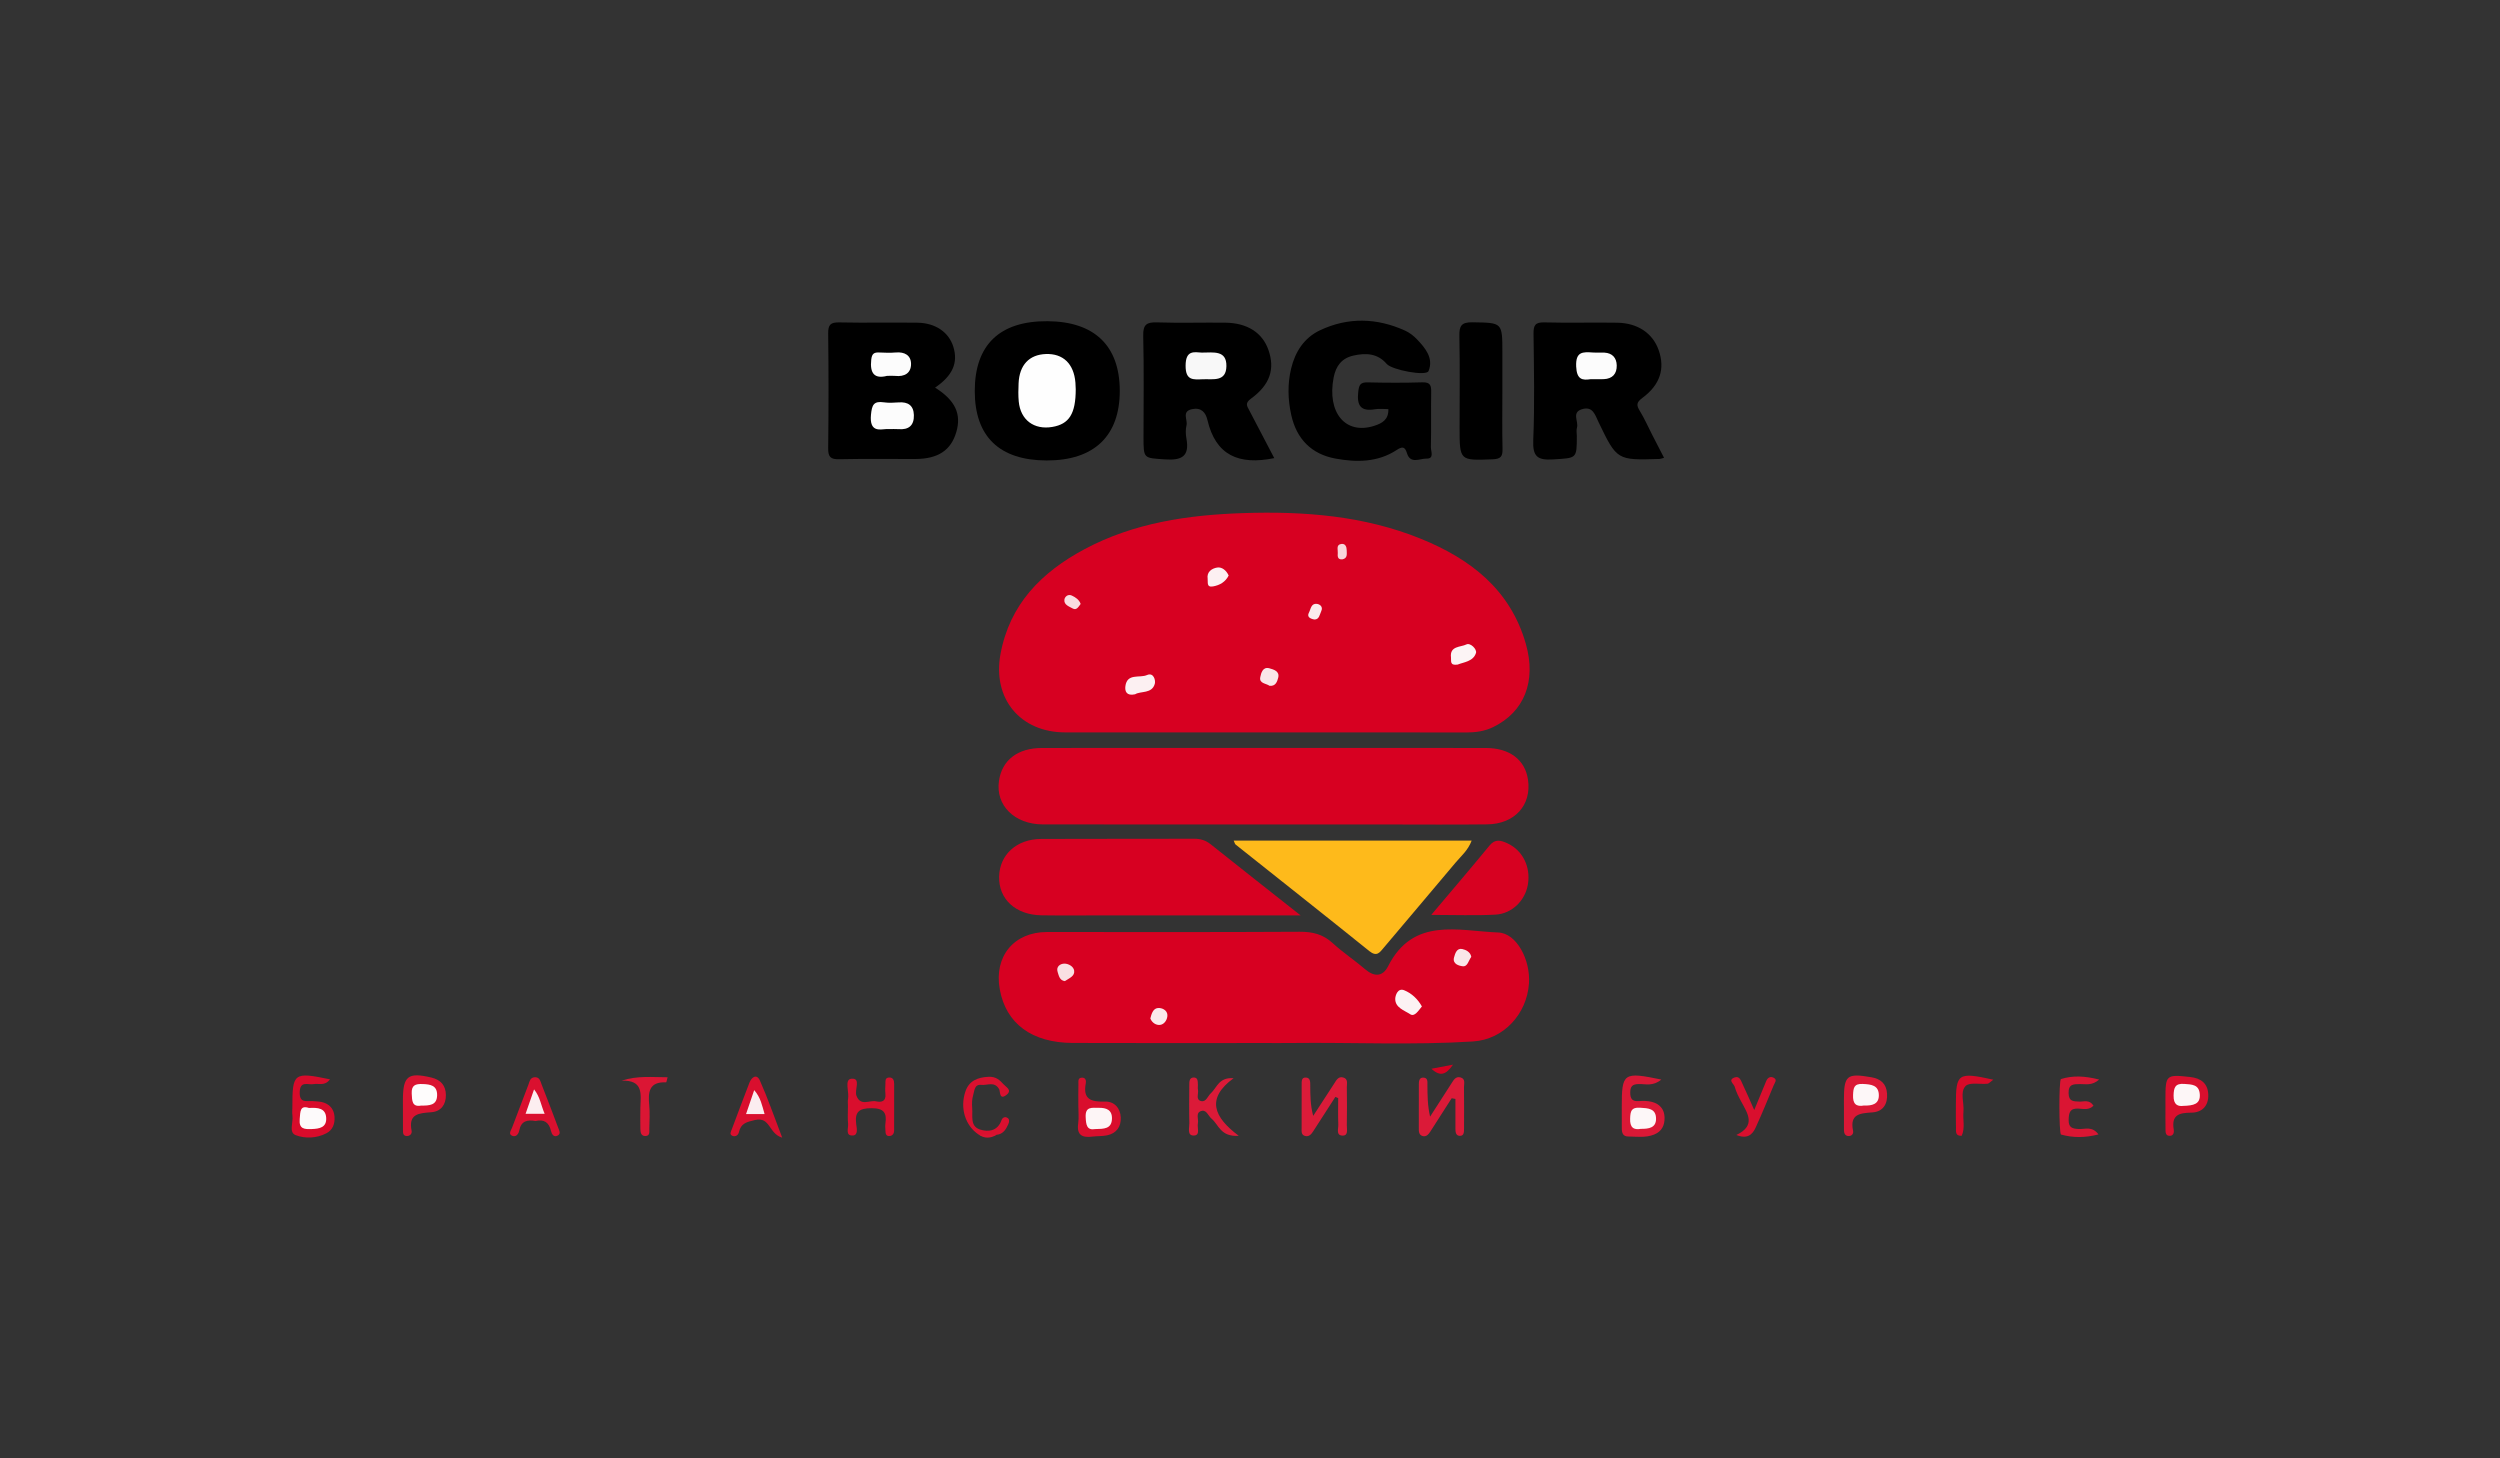 <?xml version="1.0" encoding="utf-8"?>
<!-- Generator: Adobe Illustrator 16.0.0, SVG Export Plug-In . SVG Version: 6.00 Build 0)  -->
<!DOCTYPE svg PUBLIC "-//W3C//DTD SVG 1.1//EN" "http://www.w3.org/Graphics/SVG/1.1/DTD/svg11.dtd">
<svg version="1.1" id="Layer_1" xmlns="http://www.w3.org/2000/svg" xmlns:xlink="http://www.w3.org/1999/xlink" x="0px" y="0px"
	 width="450.854px" height="262.998px" viewBox="0 0 450.854 262.998" enable-background="new 0 0 450.854 262.998"
	 xml:space="preserve">
<rect x="0" y="0" width="450.854" height="262.998" fill="#333333" stroke="none"/>
<g>
	<path fill-rule="evenodd" clip-rule="evenodd" fill="#D70021" d="M227.768,132.081c-11.893,0-23.785,0.006-35.679-0.001
		c-8.093-0.005-13.12-6.08-11.669-14.07c1.64-9.03,7.409-14.816,15.12-18.946c8.925-4.781,18.708-6.203,28.635-6.53
		c10.93-0.36,21.778,0.447,32.064,4.629c8.951,3.639,16.146,9.166,18.938,18.968c1.926,6.765-0.32,12.284-5.898,14.993
		c-1.572,0.764-3.203,0.977-4.932,0.973C252.154,132.066,239.96,132.081,227.768,132.081z"/>
	<path fill-rule="evenodd" clip-rule="evenodd" fill="#D70021" d="M227.901,188.099c-11.484,0-22.971,0.036-34.455-0.013
		c-7.387-0.031-12.024-3.5-13.144-9.655c-1.083-5.956,2.549-10.354,8.533-10.353c15.18,0.006,30.359,0.045,45.539-0.043
		c2.33-0.014,4.224,0.441,5.968,2.05c1.83,1.687,3.938,3.067,5.827,4.692c1.667,1.434,3.19,1.395,4.165-0.529
		c4.527-8.936,12.654-6.365,19.873-6.079c3.316,0.132,5.824,4.964,5.531,9.192c-0.383,5.512-4.559,10.109-10.105,10.459
		c-10.867,0.683-21.758,0.144-32.64,0.275C231.296,188.116,229.598,188.099,227.901,188.099z"/>
	<path fill-rule="evenodd" clip-rule="evenodd" fill="#D70021" d="M228.086,134.885c13.298,0,26.596-0.018,39.894,0.009
		c4.293,0.009,7.053,2.138,7.58,5.704c0.676,4.578-2.377,8.007-7.35,8.068c-5.999,0.076-11.998,0.02-17.996,0.02
		c-20.696,0-41.394,0.01-62.089-0.008c-5.175-0.006-8.614-3.441-7.97-7.852c0.542-3.727,3.334-5.924,7.74-5.933
		C201.292,134.867,214.69,134.885,228.086,134.885z"/>
	<path fill-rule="evenodd" clip-rule="evenodd" fill="#D70021" d="M234.551,165.082c-12.377,0-23.848,0-35.318,0
		c-3.797,0-7.595,0.043-11.391-0.013c-4.682-0.067-7.751-2.906-7.66-6.981c0.089-3.958,3.152-6.771,7.595-6.793
		c9.193-0.047,18.386,0.002,27.579-0.035c1.164-0.004,2.092,0.287,3.002,1.016C223.493,156.377,228.665,160.436,234.551,165.082z"/>
	<path fill-rule="evenodd" clip-rule="evenodd" fill="#FEBA1B" d="M222.485,151.59c14.385,0,28.513,0,42.917,0
		c-0.659,1.781-1.912,2.795-2.9,3.973c-4.299,5.124-8.631,10.222-12.943,15.334c-0.721,0.853-1.248,1.723-2.605,0.63
		c-8.007-6.448-16.081-12.817-24.124-19.222C222.694,152.199,222.661,151.967,222.485,151.59z"/>
	<path fill-rule="evenodd" clip-rule="evenodd" d="M168.633,69.902c3.653,2.297,4.782,4.761,3.825,8.031
		c-0.956,3.263-3.273,4.819-7.328,4.842c-4.596,0.026-9.194-0.062-13.788,0.043c-1.59,0.038-2.007-0.435-1.987-2.002
		c0.083-6.894,0.083-13.789,0-20.682c-0.019-1.573,0.428-2.024,1.998-1.99c4.693,0.102,9.392-0.011,14.087,0.053
		c3.277,0.044,5.672,1.722,6.486,4.343C172.819,65.418,171.806,67.748,168.633,69.902z"/>
	<path fill-rule="evenodd" clip-rule="evenodd" d="M250.38,73.782c-0.826,0-1.637-0.112-2.404,0.021
		c-2.584,0.447-3.297-0.669-3.031-3.106c0.134-1.23,0.339-1.773,1.692-1.74c3.296,0.081,6.599,0.096,9.894-0.006
		c1.453-0.046,1.592,0.619,1.572,1.787c-0.055,3.298,0.027,6.598-0.055,9.894c-0.018,0.727,0.672,2.116-0.797,2.074
		c-1.184-0.034-2.915,1.048-3.524-1c-0.384-1.292-0.944-1.141-1.872-0.536c-3.412,2.228-7.234,2.221-11.002,1.533
		c-4.33-0.791-7.036-3.526-7.992-7.889c-0.606-2.771-0.683-5.541-0.024-8.315c0.73-3.075,2.374-5.596,5.222-6.939
		c5.059-2.388,10.24-2.241,15.326,0.059c0.801,0.361,1.556,0.944,2.164,1.583c1.516,1.59,3.016,3.402,2.08,5.71
		c-0.403,0.994-6.617-0.197-7.543-1.278c-1.648-1.927-3.775-2.016-6.025-1.505c-2.093,0.476-3.146,1.872-3.549,3.946
		c-1.229,6.353,2.133,10.392,7.335,8.714C249.207,76.349,250.449,75.709,250.38,73.782z"/>
	<path fill-rule="evenodd" clip-rule="evenodd" d="M300.097,82.562c-0.457,0.119-0.635,0.201-0.813,0.207
		c-7.657,0.243-7.677,0.25-10.976-6.595c-0.654-1.357-1.052-3.008-3.069-2.358c-1.839,0.592-0.513,2.213-0.848,3.316
		c-0.14,0.457-0.023,0.992-0.023,1.491c0,4.159-0.013,3.958-4.29,4.229c-2.852,0.18-3.691-0.546-3.568-3.5
		c0.266-6.379,0.125-12.778,0.049-19.168c-0.018-1.503,0.296-2.087,1.943-2.043c4.391,0.118,8.787-0.017,13.179,0.058
		c3.7,0.063,6.394,1.928,7.452,4.955c1.16,3.321,0.286,6.215-2.94,8.605c-1.124,0.833-1.087,1.335-0.454,2.367
		c0.828,1.354,1.471,2.821,2.197,4.238C298.644,79.748,299.359,81.128,300.097,82.562z"/>
	<path fill-rule="evenodd" clip-rule="evenodd" d="M229.803,82.619c-6.439,1.313-10.57-0.532-12.051-6.87
		c-0.321-1.37-1.121-2.305-2.766-1.965c-1.951,0.402-0.759,1.924-1.008,2.909c-0.189,0.752-0.158,1.612-0.017,2.386
		c0.592,3.224-0.837,3.979-3.849,3.769c-3.873-0.27-3.887-0.066-3.889-3.998c0-6.099,0.096-12.2-0.053-18.296
		c-0.048-2.039,0.623-2.476,2.508-2.414c4.094,0.134,8.197,0.008,12.295,0.051c3.959,0.042,6.695,1.81,7.779,4.921
		c1.194,3.427,0.316,6.254-3.133,8.767c-1.145,0.833-0.74,1.33-0.324,2.124C226.768,76.805,228.231,79.611,229.803,82.619z"/>
	<path fill-rule="evenodd" clip-rule="evenodd" d="M175.791,70.54c-0.007-8.349,4.491-12.673,13.12-12.615
		c8.46,0.057,13.003,4.416,13.031,12.5c0.027,8.194-4.635,12.645-13.214,12.615C180.229,83.01,175.799,78.729,175.791,70.54z"/>
	<path fill-rule="evenodd" clip-rule="evenodd" d="M270.941,70.462c0,3.486-0.055,6.972,0.027,10.456
		c0.029,1.354-0.255,1.854-1.773,1.913c-5.971,0.227-5.969,0.298-5.969-5.757c0-5.476,0.072-10.955-0.039-16.43
		c-0.039-1.848,0.319-2.556,2.385-2.521c5.367,0.093,5.369-0.023,5.369,5.469C270.941,65.882,270.941,68.173,270.941,70.462z"/>
	<path fill-rule="evenodd" clip-rule="evenodd" fill="#D70121" d="M258.116,164.993c3.769-4.472,7.187-8.458,10.517-12.519
		c1.018-1.239,2.053-0.914,3.174-0.408c2.766,1.246,4.26,4.229,3.742,7.404c-0.471,2.891-2.83,5.311-5.854,5.476
		C266.038,165.146,262.364,164.993,258.116,164.993z"/>
	<path fill-rule="evenodd" clip-rule="evenodd" fill="#DB1A38" d="M261.796,198.057c-1.275,1.998-2.544,4-3.832,5.991
		c-0.329,0.509-0.752,1.034-1.434,0.82c-0.701-0.22-0.66-0.902-0.66-1.501c0.001-2.589-0.004-5.179,0.008-7.768
		c0.002-0.602,0.045-1.318,0.859-1.258c0.83,0.059,0.68,0.832,0.686,1.392c0.021,1.79,0.008,3.58,0.482,5.642
		c1.291-2.006,2.574-4.018,3.872-6.02c0.375-0.58,0.745-1.279,1.599-1.055c0.962,0.254,0.635,1.119,0.643,1.752
		c0.035,2.488,0.016,4.978,0.01,7.467c-0.002,0.598,0.014,1.357-0.785,1.324c-0.745-0.031-0.771-0.77-0.771-1.383
		c0-1.76,0-3.518,0-5.275C262.247,198.143,262.021,198.1,261.796,198.057z"/>
	<path fill-rule="evenodd" clip-rule="evenodd" fill="#DB1B39" d="M240.818,197.822c-1.331,2.065-2.663,4.129-3.991,6.196
		c-0.341,0.528-0.756,1.015-1.436,0.854c-0.775-0.182-0.652-0.893-0.654-1.473c-0.008-2.596-0.012-5.193,0.006-7.79
		c0.004-0.571-0.078-1.351,0.799-1.28c0.779,0.063,0.747,0.805,0.751,1.396c0.011,1.771,0.005,3.543,0.529,5.516
		c1.269-1.953,2.542-3.906,3.807-5.861c0.381-0.592,0.729-1.297,1.59-1.07c0.951,0.25,0.66,1.113,0.67,1.757
		c0.033,2.297,0.04,4.594-0.002,6.891c-0.014,0.715,0.334,1.913-0.848,1.835c-1.121-0.074-0.658-1.26-0.688-1.975
		c-0.064-1.594-0.02-3.189-0.02-4.785C241.16,197.963,240.989,197.893,240.818,197.822z"/>
	<path fill-rule="evenodd" clip-rule="evenodd" fill="#DB1836" d="M299.608,194.689c-1.529,1.264-2.856,0.786-4.042,0.807
		c-1.143,0.021-1.562,0.375-1.565,1.549c-0.002,1.172,0.401,1.602,1.558,1.525c0.786-0.051,1.619-0.055,2.369,0.15
		c1.362,0.371,2.225,1.281,2.262,2.787c0.035,1.424-0.483,2.525-1.865,3.091c-1.535,0.627-3.146,0.372-4.729,0.356
		c-0.91-0.01-1.119-0.656-1.117-1.438c0.006-1.295-0.006-2.59-0.006-3.885C292.471,193.479,292.75,193.266,299.608,194.689z"/>
	<path fill-rule="evenodd" clip-rule="evenodd" fill="#DB1A38" d="M222.463,194.449c-4.995,3.66-3.584,7.016,0.938,10.384
		c-3.314,0.228-3.63-2.039-4.894-3.073c-0.645-0.527-0.938-1.831-2.039-1.339c-0.852,0.381-0.279,1.437-0.438,2.174
		c-0.171,0.788,0.503,2.191-0.769,2.19c-1.223,0-0.754-1.393-0.773-2.199c-0.058-2.293-0.023-4.588-0.012-6.883
		c0.004-0.592-0.023-1.347,0.762-1.383c0.828-0.037,0.766,0.725,0.789,1.311c0.014,0.299-0.041,0.607,0.017,0.896
		c0.144,0.712-0.474,1.808,0.587,2.048c0.881,0.2,1.175-0.907,1.742-1.421C219.464,196.164,219.795,194.236,222.463,194.449z"/>
	<path fill-rule="evenodd" clip-rule="evenodd" fill="#D90B2B" d="M59.508,194.65c-0.964,1.277-2.038,0.682-2.934,0.86
		c-0.992,0.198-2.461-0.696-2.524,1.454c-0.06,2.073,1.271,1.52,2.363,1.61c0.688,0.058,1.413,0.063,2.047,0.294
		c1.109,0.406,1.77,1.266,1.863,2.479c0.1,1.294-0.298,2.428-1.474,3.037c-1.764,0.914-3.82,0.979-5.519,0.336
		c-1.318-0.5-0.398-2.338-0.593-3.563c-0.077-0.486-0.012-0.995-0.012-1.494C52.726,193.478,52.979,193.281,59.508,194.65z"/>
	<path fill-rule="evenodd" clip-rule="evenodd" fill="#DB1836" d="M332.541,199.586c-0.006-0.4-0.006-0.8-0.006-1.199
		c0.002-4.457,0.52-4.883,4.946-4.115c1.673,0.291,2.705,1.148,2.832,2.936c0.139,1.912-0.736,3.243-2.582,3.393
		c-2.235,0.18-4.196,0.238-3.542,3.352c0.111,0.529-0.283,0.976-0.885,0.92c-0.605-0.057-0.758-0.553-0.76-1.09
		C332.541,202.383,332.542,200.984,332.541,199.586z"/>
	<path fill-rule="evenodd" clip-rule="evenodd" fill="#D90E2D" d="M152.922,199.436c0-0.398-0.065-0.811,0.012-1.194
		c0.257-1.292-0.718-3.58,0.603-3.702c1.824-0.166,0.52,1.997,0.918,3.064c0.734,1.968,2.366,0.746,3.563,1.016
		c0.971,0.22,1.803-0.02,1.659-1.359c-0.064-0.59-0.029-1.195,0.001-1.793c0.024-0.46-0.113-1.08,0.597-1.143
		c0.806-0.07,0.978,0.52,0.98,1.156c0.01,2.791,0.004,5.584-0.006,8.375c-0.001,0.559-0.273,0.989-0.851,1.018
		c-0.705,0.033-0.69-0.556-0.72-1.041c-0.023-0.398-0.058-0.805-0.001-1.195c0.276-1.938-0.246-2.779-2.495-2.784
		c-2.294-0.005-3.057,0.688-2.769,2.894c0.092,0.703,0.385,1.969-0.596,2.029c-1.417,0.088-0.795-1.291-0.868-2.052
		C152.843,201.637,152.922,200.532,152.922,199.436z"/>
	<path fill-rule="evenodd" clip-rule="evenodd" fill="#DA1533" d="M378.566,194.688c-1.303,1.143-2.42,0.797-3.414,0.817
		c-1.168,0.022-2.145-0.062-2.1,1.651c0.039,1.525,0.893,1.453,1.945,1.506c0.809,0.041,1.789-0.43,2.547,0.74
		c-0.793,0.836-1.824,0.579-2.695,0.526c-1.574-0.095-1.76,0.749-1.787,2.028c-0.031,1.402,0.664,1.596,1.836,1.654
		c1.098,0.055,2.398-0.58,3.547,0.973c-2.402,0.613-4.578,0.631-6.752,0.021c-0.385-0.108-0.408-9.885-0.012-10.008
		C373.814,193.929,375.955,194.028,378.566,194.688z"/>
	<path fill-rule="evenodd" clip-rule="evenodd" fill="#DA1331" d="M72.664,199.588c-0.002-0.398-0.002-0.799-0.002-1.197
		c0-4.345,0.917-5.07,5.148-4.061c1.66,0.396,2.588,1.424,2.602,3.158c0.015,1.755-0.913,2.956-2.603,3.091
		c-2.214,0.177-4.211,0.237-3.578,3.358c0.105,0.521-0.305,0.96-0.897,0.934c-0.697-0.029-0.656-0.623-0.662-1.1
		C72.654,202.377,72.666,200.982,72.664,199.588z"/>
	<path fill-rule="evenodd" clip-rule="evenodd" fill="#D90E2D" d="M194.469,199.334c0.002-1.289-0.019-2.58,0.014-3.869
		c0.012-0.441-0.131-1.073,0.602-1.117c0.707-0.043,0.816,0.557,0.729,1.01c-0.574,2.966,1.018,3.369,3.473,3.303
		c1.662-0.045,2.761,1.166,2.834,2.871c0.071,1.661-0.778,2.865-2.482,3.217c-0.863,0.179-1.773,0.117-2.652,0.229
		c-1.822,0.232-2.839-0.27-2.543-2.373C194.591,201.534,194.467,200.426,194.469,199.334z"/>
	<path fill-rule="evenodd" clip-rule="evenodd" fill="#DA102F" d="M96.574,202.17c-1.466-0.279-2.598-0.015-2.922,1.672
		c-0.122,0.629-0.541,1.24-1.207,1.015c-0.858-0.292-0.303-0.954-0.107-1.468c0.99-2.607,1.984-5.212,2.971-7.818
		c0.208-0.552,0.291-1.211,1.049-1.293c0.971-0.105,1.093,0.727,1.333,1.332c1.023,2.594,2.008,5.203,2.991,7.813
		c0.167,0.445,0.5,1.02-0.061,1.342c-0.774,0.447-1.132-0.285-1.25-0.797C99.008,202.393,98.103,201.801,96.574,202.17z"/>
	<path fill-rule="evenodd" clip-rule="evenodd" fill="#DA0F2E" d="M390.521,199.697c-0.002-0.496-0.004-0.992-0.002-1.488
		c0-4.369,0.115-4.459,4.449-3.982c1.932,0.212,3.188,1.123,3.275,3.152c0.088,2.061-1.143,3.277-3.051,3.279
		c-2.252,0.006-3.625,0.448-3.172,3.073c0.082,0.478-0.053,1.081-0.674,1.107c-0.867,0.036-0.803-0.706-0.814-1.272
		C390.503,202.277,390.525,200.986,390.521,199.697z"/>
	<path fill-rule="evenodd" clip-rule="evenodd" fill="#D90F2E" d="M141.066,205.168c-2.487-0.734-2.119-3.83-4.905-3.183
		c-1.549,0.36-2.541,0.601-2.9,2.188c-0.129,0.568-0.628,0.867-1.131,0.68c-0.67-0.248-0.304-0.795-0.138-1.236
		c1.05-2.792,2.079-5.593,3.165-8.37c0.398-1.021,1.319-1.646,1.883-0.384C138.462,198.045,139.6,201.354,141.066,205.168z"/>
	<path fill-rule="evenodd" clip-rule="evenodd" fill="#D90F2E" d="M316.361,200.188c0.885-2.135,1.529-3.664,2.15-5.203
		c0.279-0.691,0.794-0.934,1.403-0.599c0.63,0.347,0.142,0.892-0.021,1.284c-1.064,2.578-2.124,5.161-3.284,7.697
		c-0.577,1.258-1.505,2.115-3.47,1.314c3.543-1.683,2.072-3.827,0.897-5.982c-0.475-0.871-0.938-1.779-1.2-2.727
		c-0.137-0.497-1.287-1.191-0.037-1.656c0.927-0.346,1.162,0.564,1.444,1.153C314.916,196.867,315.519,198.297,316.361,200.188z"/>
	<path fill-rule="evenodd" clip-rule="evenodd" fill="#DB1634" d="M112.074,194.893c2.889-0.943,5.546-0.618,8.324-0.618
		c-0.162,0.581-0.219,0.92-0.26,0.919c-3.103-0.152-3.286,1.766-3.053,4.126c0.137,1.386,0.043,2.796,0.013,4.194
		c-0.012,0.546,0.181,1.334-0.7,1.357c-0.77,0.021-0.906-0.63-0.91-1.266c-0.007-1.301-0.039-2.6-0.003-3.898
		C115.548,197.368,116.107,194.729,112.074,194.893z"/>
	<path fill-rule="evenodd" clip-rule="evenodd" fill="#DA102F" d="M176.46,204.59c-2.36-1.578-3.392-4.744-2.348-7.775
		c0.65-1.887,2.151-2.523,4.157-2.623c1.347-0.066,2.019,0.59,2.739,1.377c0.468,0.512,1.567,1.033,0.517,1.873
		c-1.33,1.064-1.126-0.653-1.336-1.017c-0.853-1.476-2.138-0.651-3.206-0.776c-1.28-0.149-1.242,1.081-1.476,1.832
		c-0.23,0.737-0.245,1.582-0.179,2.363c0.118,1.406-0.418,3.26,1.393,3.85c1.553,0.504,3.192,0.275,3.89-1.667
		c0.161-0.45,0.543-0.653,0.926-0.507c0.615,0.234,0.479,0.82,0.286,1.254c-0.411,0.92-0.939,1.764-2.095,1.881
		C178.632,204.934,177.54,205.073,176.46,204.59z"/>
	<path fill-rule="evenodd" clip-rule="evenodd" fill="#D80928" d="M359.476,194.711c-0.598,0.434-0.803,0.706-1.033,0.729
		c-1.363,0.133-3.266-0.311-3.971,0.42c-1.037,1.075-0.232,3.026-0.381,4.594c-0.137,1.457,0.33,2.967-0.316,4.373
		c-1.188,0.071-1.016-0.781-1.031-1.424c-0.039-1.394-0.016-2.788-0.016-4.182C352.728,193.561,353.091,193.297,359.476,194.711z"/>
	<path fill-rule="evenodd" clip-rule="evenodd" fill="#D70021" d="M258.145,192.739c1.283-0.243,2.378-0.45,3.891-0.737
		C260.8,193.799,259.748,194.232,258.145,192.739z"/>
	<path fill-rule="evenodd" clip-rule="evenodd" fill="#DA1432" d="M176.46,204.59c1.089,0.021,2.178,0.043,3.267,0.064
		C178.625,205.308,177.534,205.375,176.46,204.59z"/>
	<path fill-rule="evenodd" clip-rule="evenodd" fill="#FCF0F2" d="M204.698,125.209c-1.535,0.344-1.867-0.537-1.744-1.467
		c0.314-2.385,2.574-1.414,3.901-2.004c1.194-0.528,1.581,0.954,1.405,1.579C207.743,125.156,205.735,124.58,204.698,125.209z"/>
	<path fill-rule="evenodd" clip-rule="evenodd" fill="#FCF4F5" d="M262.876,119.851c-1.477,0.228-1.129-0.684-1.203-1.291
		c-0.254-2.107,1.754-1.825,2.773-2.34c0.73-0.368,1.942,0.876,1.737,1.532C265.698,119.308,263.96,119.41,262.876,119.851z"/>
	<path fill-rule="evenodd" clip-rule="evenodd" fill="#FCF0F2" d="M221.581,103.792c-0.596,1.168-1.596,1.741-2.818,1.963
		c-1.231,0.221-0.886-0.791-0.975-1.376c-0.198-1.288,0.801-1.879,1.721-2.028C220.355,102.214,221.161,102.858,221.581,103.792z"/>
	<path fill-rule="evenodd" clip-rule="evenodd" fill="#FAE7E9" d="M228.951,123.682c-0.615-0.457-1.907-0.39-1.671-1.575
		c0.146-0.732,0.451-1.916,1.641-1.586c0.757,0.209,1.896,0.521,1.592,1.699C230.342,122.87,230.079,123.799,228.951,123.682z"/>
	<path fill-rule="evenodd" clip-rule="evenodd" fill="#F9DCE0" d="M194.889,108.917c-0.41,0.539-0.752,1.209-1.44,0.817
		c-0.634-0.362-1.599-0.648-1.497-1.58c0.059-0.531,0.643-1.074,1.336-0.754C193.979,107.718,194.625,108.162,194.889,108.917z"/>
	<path fill-rule="evenodd" clip-rule="evenodd" fill="#FBEBED" d="M237.016,111.723c-0.855-0.163-1.337-0.533-0.962-1.235
		c0.335-0.628,0.372-1.708,1.431-1.586c0.568,0.065,1.142,0.542,0.807,1.268C237.994,110.814,237.923,111.762,237.016,111.723z"/>
	<path fill-rule="evenodd" clip-rule="evenodd" fill="#F8D6DB" d="M242.096,100.875c-0.914,0.082-0.883-0.588-0.839-1.151
		c0.047-0.599-0.348-1.502,0.66-1.628c0.725-0.09,0.949,0.532,0.951,1.162C242.873,99.91,243.048,100.67,242.096,100.875z"/>
	<path fill-rule="evenodd" clip-rule="evenodd" fill="#FCF2F3" d="M256.429,181.507c-0.643,0.769-1.322,1.925-2.111,1.401
		c-1.049-0.692-2.715-1.173-2.699-2.773c0.006-0.6,0.455-2.02,1.607-1.555C254.58,179.129,255.689,180.171,256.429,181.507z"/>
	<path fill-rule="evenodd" clip-rule="evenodd" fill="#F9E0E3" d="M192.042,176.936c-0.954-0.111-1.09-0.979-1.307-1.646
		c-0.321-0.992,0.5-1.504,1.211-1.51c0.732-0.008,1.67,0.504,1.773,1.279C193.85,176.059,192.8,176.418,192.042,176.936z"/>
	<path fill-rule="evenodd" clip-rule="evenodd" fill="#FAE6E9" d="M265.334,172.561c-0.51,0.689-0.671,1.805-1.535,1.699
		c-0.688-0.085-1.901-0.404-1.573-1.605c0.184-0.672,0.478-1.726,1.479-1.508C264.367,171.291,265.183,171.679,265.334,172.561z"/>
	<path fill-rule="evenodd" clip-rule="evenodd" fill="#FBEAED" d="M207.452,183.666c0.215-0.861,0.5-1.77,1.331-1.871
		c0.733-0.09,1.7,0.354,1.748,1.236c0.041,0.761-0.489,1.681-1.29,1.798C208.525,184.934,207.752,184.461,207.452,183.666z"/>
	<path fill-rule="evenodd" clip-rule="evenodd" fill="#FCFCFC" d="M159.778,77.384c-1.058,0.058-3.011,0.615-2.705-2.582
		c0.17-1.782,0.49-2.514,2.33-2.246c0.871,0.128,1.781,0.075,2.666,0.011c1.679-0.121,2.692,0.545,2.742,2.287
		c0.054,1.873-0.929,2.696-2.784,2.536C161.535,77.349,161.038,77.384,159.778,77.384z"/>
	<path fill-rule="evenodd" clip-rule="evenodd" fill="#FCFCFC" d="M159.967,67.784c-2.217,0.579-3.127-0.396-2.847-2.923
		c0.122-1.097,0.512-1.339,1.465-1.291c0.996,0.05,2.001,0.077,2.992-0.005c1.556-0.131,2.698,0.507,2.721,2.033
		c0.026,1.701-1.183,2.379-2.854,2.193C161.049,67.746,160.646,67.784,159.967,67.784z"/>
	<path fill-rule="evenodd" clip-rule="evenodd" fill="#FCFCFC" d="M286.874,68.382c-1.493,0.23-2.529,0.104-2.626-2.307
		c-0.109-2.696,1.207-2.627,3.014-2.503c0.692,0.048,1.394-0.018,2.087,0.022c1.433,0.082,2.184,0.947,2.215,2.3
		c0.036,1.507-0.759,2.417-2.337,2.483C288.532,68.406,287.834,68.382,286.874,68.382z"/>
	<path fill-rule="evenodd" clip-rule="evenodd" fill="#F8F8F8" d="M216.731,63.588c2.177-0.017,4.482-0.436,4.441,2.438
		c-0.043,2.877-2.396,2.297-4.232,2.368c-1.748,0.068-3.141,0.27-3.127-2.458C213.825,63.12,215.336,63.496,216.731,63.588z"/>
	<path fill-rule="evenodd" clip-rule="evenodd" fill="#FEFEFE" d="M194,70.189c-0.003,4.459-1.198,6.296-4.233,6.807
		c-3.297,0.555-5.726-1.258-6.044-4.581c-0.104-1.089-0.077-2.197-0.028-3.293c0.145-3.292,1.907-5.165,4.91-5.276
		c3.117-0.116,5.064,1.76,5.339,5.152C193.985,69.495,193.991,69.995,194,70.189z"/>
	<path fill-rule="evenodd" clip-rule="evenodd" fill="#FDF7F8" d="M295.926,203.579c-1.313,0.234-2.016-0.228-1.946-1.884
		c0.053-1.286,0.196-2.021,1.758-1.93c1.488,0.088,2.943,0.119,2.915,2.051C298.629,203.387,297.362,203.594,295.926,203.579z"/>
	<path fill-rule="evenodd" clip-rule="evenodd" fill="#FDFAFB" d="M55.723,199.812c1.629-0.093,2.996,0.032,3.102,1.767
		c0.108,1.762-1.213,1.988-2.615,2.036c-1.308,0.044-2.328,0.026-2.161-1.825C54.169,200.445,54.094,199.275,55.723,199.812z"/>
	<path fill-rule="evenodd" clip-rule="evenodd" fill="#FDF7F8" d="M336.162,199.369c-1.407,0.264-2.055-0.277-1.979-1.908
		c0.059-1.259,0.145-2.051,1.74-1.98c1.542,0.068,2.934,0.221,2.911,2.107C338.814,199.139,337.586,199.43,336.162,199.369z"/>
	<path fill-rule="evenodd" clip-rule="evenodd" fill="#FEFCFC" d="M75.949,199.383c-1.637,0.291-1.634-0.842-1.699-2.15
		c-0.078-1.553,0.681-1.777,1.966-1.736c1.419,0.047,2.639,0.252,2.614,2.018C78.804,199.34,77.453,199.393,75.949,199.383z"/>
	<path fill-rule="evenodd" clip-rule="evenodd" fill="#FDF5F6" d="M197.51,203.62c-1.514,0.261-1.652-0.75-1.719-2.153
		c-0.096-1.982,1.174-1.664,2.348-1.682c1.362-0.021,2.434,0.354,2.394,1.957C200.486,203.611,199.075,203.585,197.51,203.62z"/>
	<path fill-rule="evenodd" clip-rule="evenodd" fill="#FCEEF0" d="M98.221,200.86c-1.208,0-2.174,0-3.434,0
		c0.52-1.5,0.992-2.856,1.528-4.401C97.413,197.825,97.562,199.336,98.221,200.86z"/>
	<path fill-rule="evenodd" clip-rule="evenodd" fill="#FDF6F7" d="M393.714,199.439c-0.869,0.103-1.764-0.126-1.725-1.869
		c0.031-1.436,0.277-2.218,1.938-2.095c1.348,0.099,2.66,0.088,2.787,1.854C396.845,199.135,395.591,199.379,393.714,199.439z"/>
	<path fill-rule="evenodd" clip-rule="evenodd" fill="#FBEDF0" d="M137.886,200.916c-1.253,0-2.125,0-3.345,0
		c0.493-1.447,0.932-2.738,1.472-4.322C137.205,197.961,137.438,199.389,137.886,200.916z"/>
</g>
</svg>
